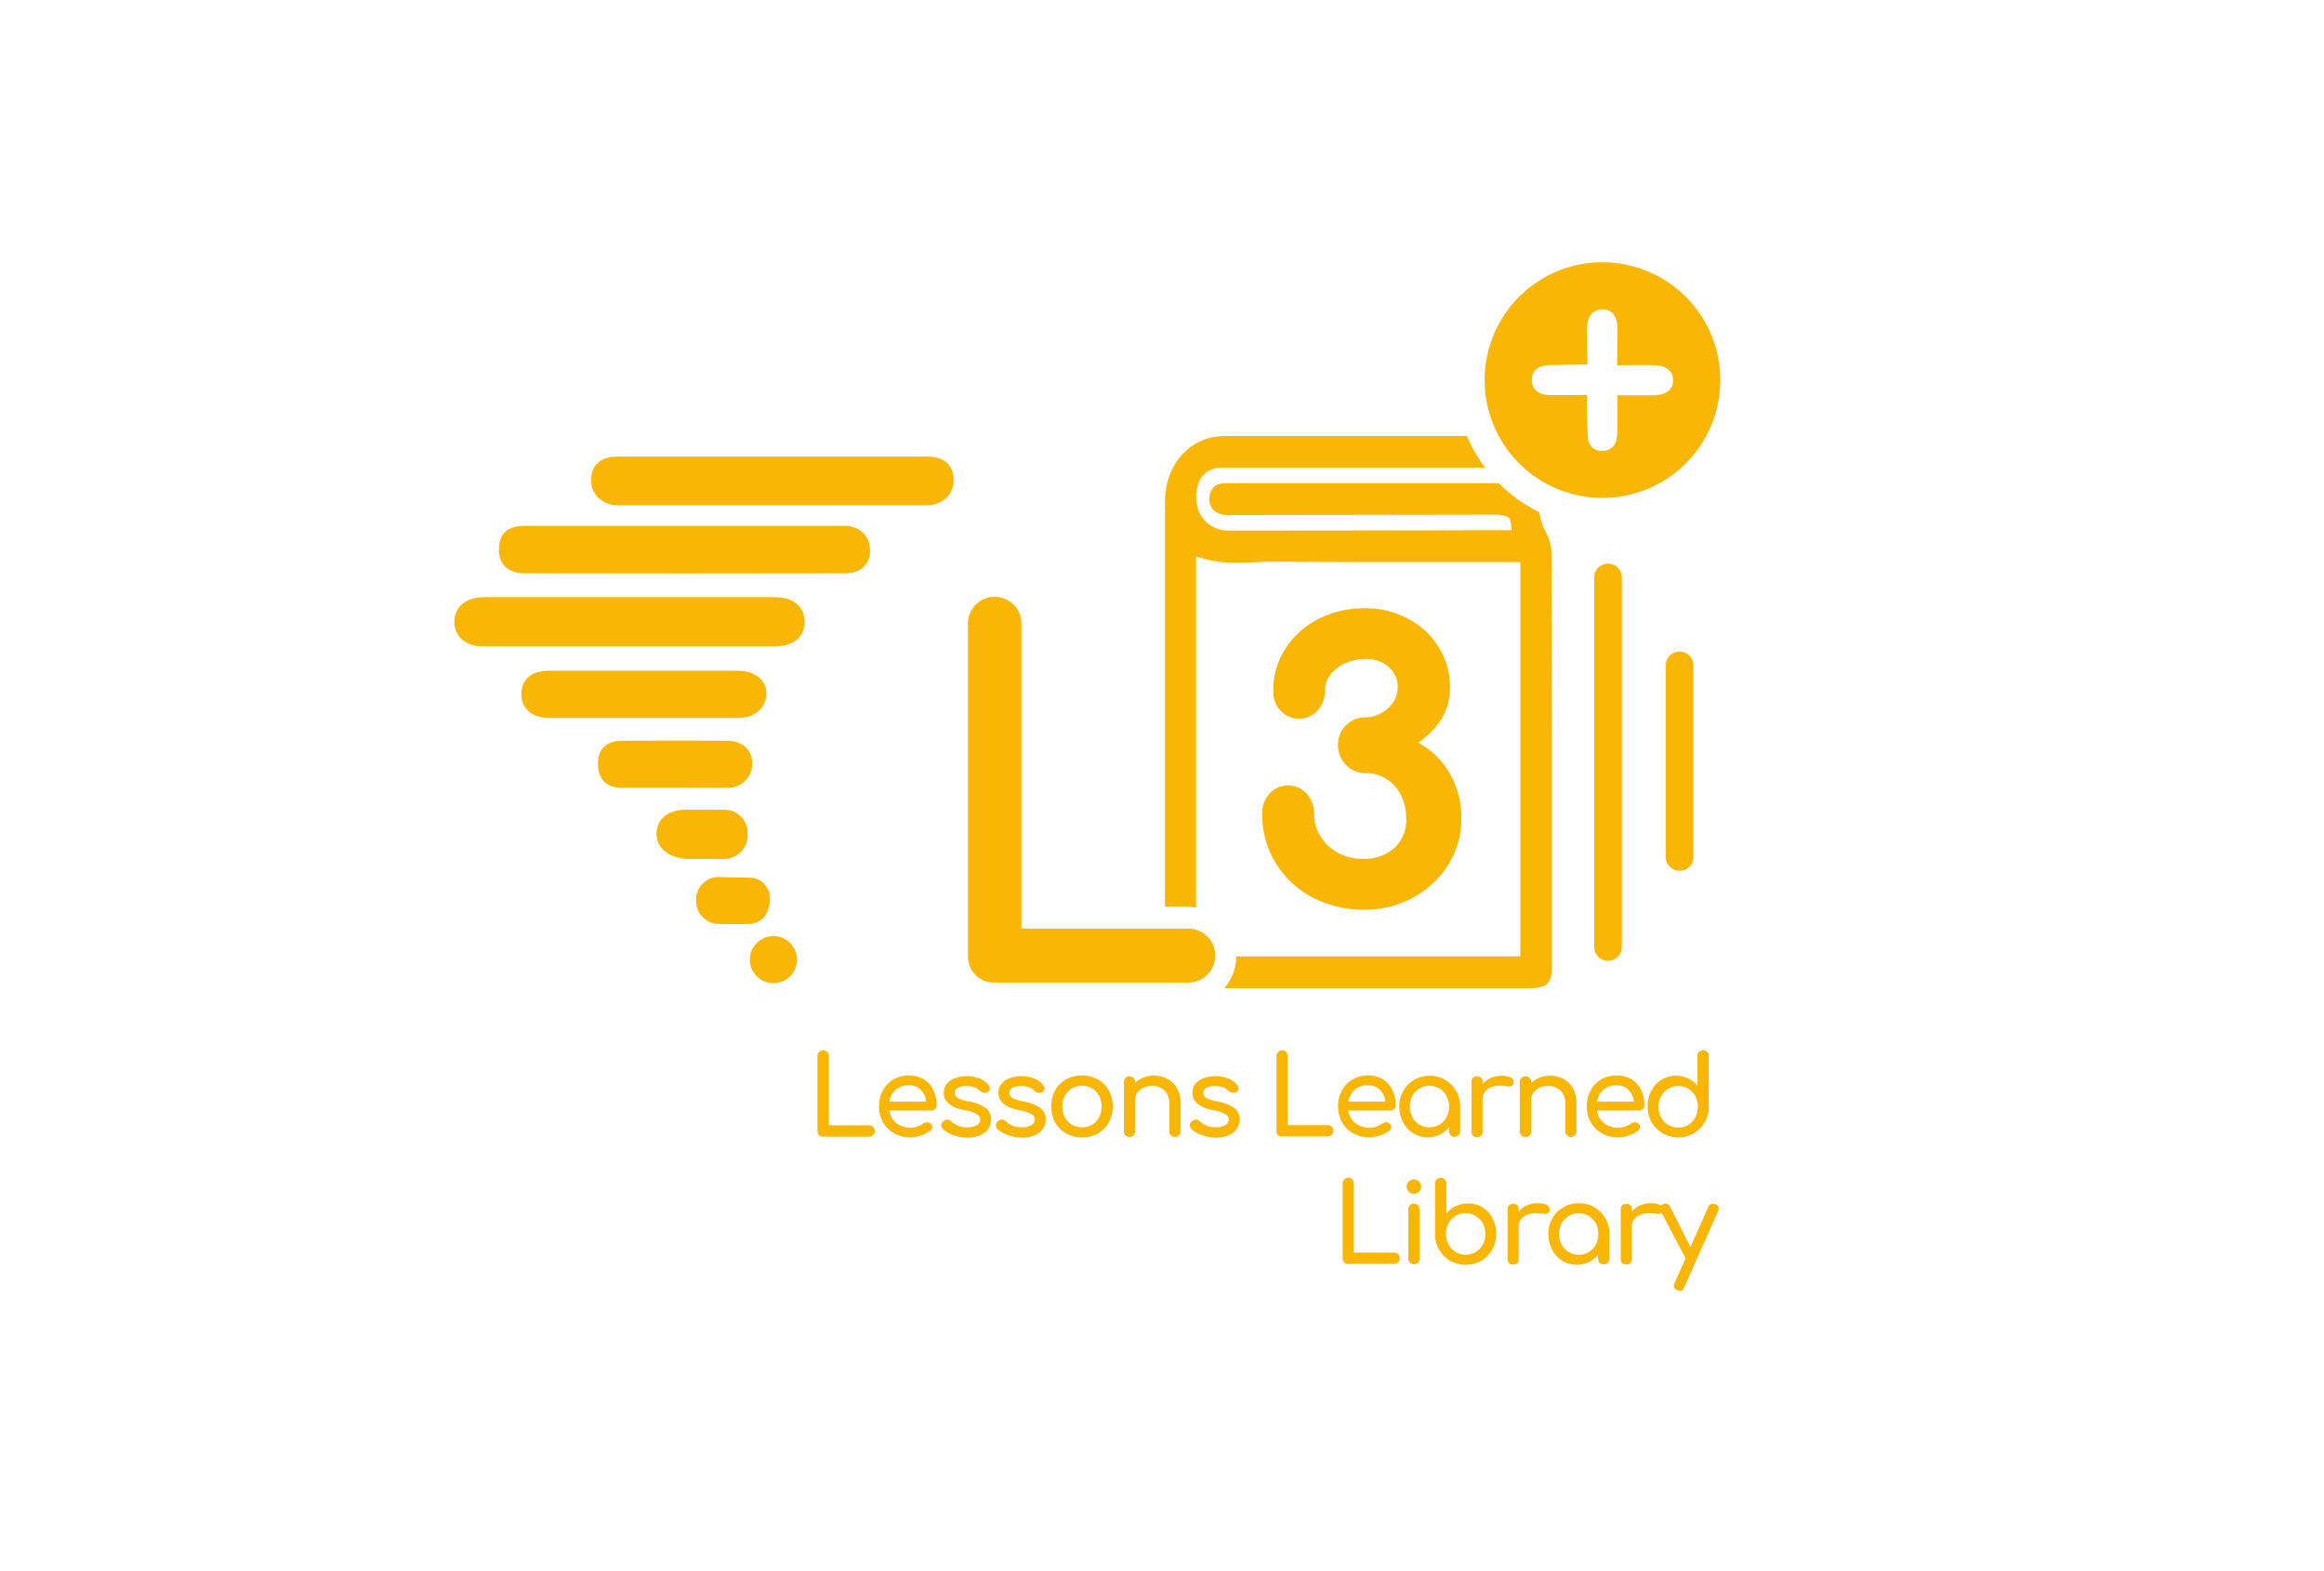 <svg id="Calque_1" data-name="Calque 1" xmlns="http://www.w3.org/2000/svg" viewBox="0 0 419.39 283.46"><defs><style>.cls-1{fill:#f9b605;}</style></defs><path class="cls-1" d="M147.81,204.86a1,1,0,0,1-.29-.74V190.58a1,1,0,0,1,.3-.74,1,1,0,0,1,.72-.3,1,1,0,0,1,.74.3,1,1,0,0,1,.3.74v12.5h7.24a1,1,0,0,1,.74.3,1,1,0,0,1,.3.74,1,1,0,0,1-1,1h-8.28A1,1,0,0,1,147.81,204.86Z"/><path class="cls-1" d="M168.72,200.15a.93.93,0,0,1-.66.25h-7.6a3.56,3.56,0,0,0,1.27,2.26,4,4,0,0,0,2.57.86,4.07,4.07,0,0,0,1.25-.22,4,4,0,0,0,1.07-.54,1,1,0,0,1,.66-.22.84.84,0,0,1,.6.2.86.86,0,0,1,.36.68.71.71,0,0,1-.32.6,5.6,5.6,0,0,1-1.69.88,6.24,6.24,0,0,1-1.93.34,6.09,6.09,0,0,1-2.94-.71,5.2,5.2,0,0,1-2-2,5.58,5.58,0,0,1-.73-2.86,5.89,5.89,0,0,1,.69-2.87,5,5,0,0,1,1.92-2,5.41,5.41,0,0,1,2.79-.71,5,5,0,0,1,2.66.68,4.41,4.41,0,0,1,1.72,1.9,6.24,6.24,0,0,1,.6,2.8A.86.86,0,0,1,168.72,200.15Zm-7.09-3.49a3.55,3.55,0,0,0-1.15,2.14h6.66a3.5,3.5,0,0,0-1-2.14,2.91,2.91,0,0,0-2.14-.8A3.44,3.44,0,0,0,161.63,196.66Z"/><path class="cls-1" d="M172,204.82a4.92,4.92,0,0,1-1.88-1.1.87.87,0,0,1-.26-.62.92.92,0,0,1,.4-.78,1.19,1.19,0,0,1,.7-.28,1.06,1.06,0,0,1,.76.36,3.07,3.07,0,0,0,1.14.73,4.4,4.4,0,0,0,1.62.31,3.47,3.47,0,0,0,1.77-.38,1.17,1.17,0,0,0,.63-1,1.2,1.2,0,0,0-.62-1,5.77,5.77,0,0,0-2.1-.69q-3.84-.75-3.84-3.16a2.44,2.44,0,0,1,.58-1.66,3.41,3.41,0,0,1,1.52-1,5.8,5.8,0,0,1,2-.34,6.12,6.12,0,0,1,2.33.42,3.9,3.9,0,0,1,1.63,1.16,1,1,0,0,1,.26.64.81.81,0,0,1-.34.62,1,1,0,0,1-.56.16,1.38,1.38,0,0,1-.94-.38,2.85,2.85,0,0,0-1.06-.65,4.17,4.17,0,0,0-1.36-.19,3.19,3.19,0,0,0-1.51.31,1,1,0,0,0-.59.87,1.13,1.13,0,0,0,.2.67,1.84,1.84,0,0,0,.76.5,10.15,10.15,0,0,0,1.62.45,7,7,0,0,1,3.09,1.22,2.52,2.52,0,0,1,.91,2,3,3,0,0,1-.5,1.67,3.31,3.31,0,0,1-1.47,1.18,5.84,5.84,0,0,1-2.33.43A7.68,7.68,0,0,1,172,204.82Z"/><path class="cls-1" d="M181.86,204.82a4.92,4.92,0,0,1-1.88-1.1.87.87,0,0,1-.26-.62.92.92,0,0,1,.4-.78,1.21,1.21,0,0,1,.7-.28,1.06,1.06,0,0,1,.76.36,3.16,3.16,0,0,0,1.14.73,4.4,4.4,0,0,0,1.62.31,3.47,3.47,0,0,0,1.77-.38,1.17,1.17,0,0,0,.63-1,1.18,1.18,0,0,0-.62-1,5.77,5.77,0,0,0-2.1-.69q-3.84-.75-3.84-3.16a2.49,2.49,0,0,1,.58-1.66,3.41,3.41,0,0,1,1.52-1,5.76,5.76,0,0,1,2-.34,6.12,6.12,0,0,1,2.33.42,3.9,3.9,0,0,1,1.63,1.16,1,1,0,0,1,.26.64.81.81,0,0,1-.34.62,1,1,0,0,1-.56.16,1.38,1.38,0,0,1-.94-.38,2.85,2.85,0,0,0-1.06-.65,4.17,4.17,0,0,0-1.36-.19,3.22,3.22,0,0,0-1.51.31,1,1,0,0,0-.59.87,1.13,1.13,0,0,0,.2.67,1.84,1.84,0,0,0,.76.5,10.15,10.15,0,0,0,1.62.45,6.92,6.92,0,0,1,3.09,1.22,2.52,2.52,0,0,1,.91,2,3,3,0,0,1-.5,1.67,3.31,3.31,0,0,1-1.47,1.18,5.84,5.84,0,0,1-2.33.43A7.68,7.68,0,0,1,181.86,204.82Z"/><path class="cls-1" d="M192.4,204.53a5.08,5.08,0,0,1-2-2,6.23,6.23,0,0,1,0-5.74,5,5,0,0,1,2-2,5.67,5.67,0,0,1,2.86-.71,5.56,5.56,0,0,1,2.83.71,5.08,5.08,0,0,1,2,2,5.7,5.7,0,0,1,.71,2.88,5.77,5.77,0,0,1-.7,2.86,5.06,5.06,0,0,1-1.95,2,5.68,5.68,0,0,1-2.85.71A5.78,5.78,0,0,1,192.4,204.53Zm4.69-1.57a3.36,3.36,0,0,0,1.26-1.33,4.39,4.39,0,0,0,0-3.87,3.26,3.26,0,0,0-1.26-1.34,3.73,3.73,0,0,0-3.66,0,3.35,3.35,0,0,0-1.27,1.34,4.3,4.3,0,0,0,0,3.87,3.46,3.46,0,0,0,1.27,1.33,3.73,3.73,0,0,0,3.66,0Z"/><path class="cls-1" d="M210.72,194.72a4.15,4.15,0,0,1,1.72,1.75,5.67,5.67,0,0,1,.62,2.77v4.92a1,1,0,0,1-.29.73,1.06,1.06,0,0,1-1.46,0,1,1,0,0,1-.29-.73v-4.92a3.23,3.23,0,0,0-.87-2.45,3.18,3.18,0,0,0-2.31-.83,3.37,3.37,0,0,0-1.53.34,2.64,2.64,0,0,0-1.08.92,2.26,2.26,0,0,0-.39,1.3v5.64a1,1,0,0,1-.28.73,1,1,0,0,1-.74.29,1,1,0,0,1-1-1v-8.92a1,1,0,0,1,.29-.74,1,1,0,0,1,.73-.28,1,1,0,0,1,1,1v.22a4.44,4.44,0,0,1,1.52-1,4.91,4.91,0,0,1,1.88-.35A5.08,5.08,0,0,1,210.72,194.72Z"/><path class="cls-1" d="M216.86,204.82a4.92,4.92,0,0,1-1.88-1.1.87.87,0,0,1-.26-.62.92.92,0,0,1,.4-.78,1.21,1.21,0,0,1,.7-.28,1.06,1.06,0,0,1,.76.36,3.16,3.16,0,0,0,1.14.73,4.4,4.4,0,0,0,1.62.31,3.47,3.47,0,0,0,1.77-.38,1.17,1.17,0,0,0,.63-1,1.18,1.18,0,0,0-.62-1,5.77,5.77,0,0,0-2.1-.69q-3.84-.75-3.84-3.16a2.49,2.49,0,0,1,.58-1.66,3.41,3.41,0,0,1,1.52-1,5.76,5.76,0,0,1,2-.34,6.12,6.12,0,0,1,2.33.42,3.9,3.9,0,0,1,1.63,1.16,1,1,0,0,1,.26.64.81.81,0,0,1-.34.62,1,1,0,0,1-.56.16,1.38,1.38,0,0,1-.94-.38,2.85,2.85,0,0,0-1.06-.65,4.17,4.17,0,0,0-1.36-.19,3.22,3.22,0,0,0-1.51.31,1,1,0,0,0-.59.87,1.13,1.13,0,0,0,.2.67,1.84,1.84,0,0,0,.76.5,10.15,10.15,0,0,0,1.62.45,6.92,6.92,0,0,1,3.09,1.22,2.52,2.52,0,0,1,.91,2,3,3,0,0,1-.5,1.67,3.31,3.31,0,0,1-1.47,1.18,5.84,5.84,0,0,1-2.33.43A7.68,7.68,0,0,1,216.86,204.82Z"/><path class="cls-1" d="M230.65,204.86a1,1,0,0,1-.29-.74V190.58a1,1,0,0,1,.3-.74,1,1,0,0,1,.72-.3,1,1,0,0,1,1,1v12.5h7.24a1,1,0,0,1,1,1,1,1,0,0,1-.3.74,1,1,0,0,1-.74.3h-8.28A1,1,0,0,1,230.65,204.86Z"/><path class="cls-1" d="M251.56,200.15a.93.93,0,0,1-.66.25h-7.6a3.56,3.56,0,0,0,1.27,2.26,4,4,0,0,0,2.57.86,4.07,4.07,0,0,0,1.25-.22,4,4,0,0,0,1.07-.54,1,1,0,0,1,.66-.22.82.82,0,0,1,.6.2.86.86,0,0,1,.36.68.73.73,0,0,1-.32.6,5.6,5.6,0,0,1-1.69.88,6.24,6.24,0,0,1-1.93.34,6.09,6.09,0,0,1-2.94-.71,5.2,5.2,0,0,1-2-2,5.68,5.68,0,0,1-.73-2.86,5.89,5.89,0,0,1,.69-2.87,5,5,0,0,1,1.92-2,5.41,5.41,0,0,1,2.79-.71,5,5,0,0,1,2.66.68,4.41,4.41,0,0,1,1.72,1.9,6.24,6.24,0,0,1,.6,2.8A.86.86,0,0,1,251.56,200.15Zm-7.09-3.49a3.6,3.6,0,0,0-1.15,2.14H250a3.5,3.5,0,0,0-1-2.14,2.9,2.9,0,0,0-2.14-.8A3.44,3.44,0,0,0,244.47,196.66Z"/><path class="cls-1" d="M260.77,194.87a5.21,5.21,0,0,1,2,2,5.53,5.53,0,0,1,.73,2.83v4.46a1,1,0,0,1-1,1,1,1,0,0,1-1-1v-.74a4.94,4.94,0,0,1-1.7,1.34,5.09,5.09,0,0,1-4.77-.24,5.12,5.12,0,0,1-1.84-2,6.06,6.06,0,0,1-.67-2.83,5.62,5.62,0,0,1,.72-2.83,5.24,5.24,0,0,1,2-2,5.53,5.53,0,0,1,2.81-.73A5.38,5.38,0,0,1,260.77,194.87Zm-1,8.08a3.48,3.48,0,0,0,1.27-1.34,4.22,4.22,0,0,0,0-3.83,3.31,3.31,0,0,0-1.27-1.35,3.59,3.59,0,0,0-3.62,0,3.47,3.47,0,0,0-1.28,1.35,4.14,4.14,0,0,0,0,3.83,3.66,3.66,0,0,0,1.28,1.34,3.59,3.59,0,0,0,3.62,0Z"/><path class="cls-1" d="M272.54,194.42a.93.93,0,0,1,.6.8.53.53,0,0,1,0,.2.78.78,0,0,1-.8.64l-.3,0a7.21,7.21,0,0,0-1.3-.14,3.78,3.78,0,0,0-2.32.66,2.1,2.1,0,0,0-.88,1.78v5.84a1,1,0,0,1-.25.74,1,1,0,0,1-.75.26,1.07,1.07,0,0,1-.74-.25,1,1,0,0,1-.26-.75v-8.94a1,1,0,0,1,.26-.74,1,1,0,0,1,.74-.26.88.88,0,0,1,1,1v.38a4.16,4.16,0,0,1,1.48-1.1,4.47,4.47,0,0,1,1.88-.4A3.47,3.47,0,0,1,272.54,194.42Z"/><path class="cls-1" d="M282.16,194.72a4.21,4.21,0,0,1,1.72,1.75,5.67,5.67,0,0,1,.62,2.77v4.92a1,1,0,0,1-.29.73,1,1,0,0,1-.73.29,1,1,0,0,1-1-1v-4.92a3.23,3.23,0,0,0-.87-2.45,3.18,3.18,0,0,0-2.31-.83,3.37,3.37,0,0,0-1.53.34,2.64,2.64,0,0,0-1.08.92,2.26,2.26,0,0,0-.39,1.3v5.64a1,1,0,0,1-.28.73,1.08,1.08,0,0,1-1.47,0,1,1,0,0,1-.29-.73v-8.92a1,1,0,0,1,.29-.74,1.1,1.1,0,0,1,1.47,0,1,1,0,0,1,.28.74v.22a4.44,4.44,0,0,1,1.52-1,5,5,0,0,1,1.88-.35A5.08,5.08,0,0,1,282.16,194.72Z"/><path class="cls-1" d="M296.44,200.15a.93.93,0,0,1-.66.25h-7.6a3.56,3.56,0,0,0,1.27,2.26,4,4,0,0,0,2.57.86,4.07,4.07,0,0,0,1.25-.22,3.81,3.81,0,0,0,1.07-.54,1,1,0,0,1,.66-.22.82.82,0,0,1,.6.2.86.86,0,0,1,.36.68.71.71,0,0,1-.32.6,5.49,5.49,0,0,1-1.69.88,6.19,6.19,0,0,1-1.93.34,6.09,6.09,0,0,1-2.94-.71,5.27,5.27,0,0,1-2-2,5.58,5.58,0,0,1-.73-2.86,5.89,5.89,0,0,1,.69-2.87,5,5,0,0,1,1.92-2,5.41,5.41,0,0,1,2.79-.71,4.94,4.94,0,0,1,2.66.68,4.41,4.41,0,0,1,1.72,1.9,6.24,6.24,0,0,1,.6,2.8A.82.82,0,0,1,296.44,200.15Zm-7.09-3.49a3.55,3.55,0,0,0-1.15,2.14h6.66a3.5,3.5,0,0,0-1-2.14,2.91,2.91,0,0,0-2.14-.8A3.44,3.44,0,0,0,289.35,196.66Z"/><path class="cls-1" d="M308.08,189.82a1,1,0,0,1,.28.74v9.12a5.5,5.5,0,0,1-2.71,4.83,5.48,5.48,0,0,1-2.79.73,5.61,5.61,0,0,1-2.81-.73,5.38,5.38,0,0,1-2-2,5.65,5.65,0,0,1-.72-2.83,5.91,5.91,0,0,1,.67-2.83,5.05,5.05,0,0,1,1.84-2,5.09,5.09,0,0,1,4.77-.24,4.82,4.82,0,0,1,1.7,1.34v-5.4a1,1,0,0,1,.29-.74,1.1,1.1,0,0,1,1.47,0ZM304.67,203a3.44,3.44,0,0,0,1.27-1.35,4,4,0,0,0,.46-1.92,3.88,3.88,0,0,0-.46-1.91,3.35,3.35,0,0,0-1.27-1.34,3.59,3.59,0,0,0-3.62,0,3.44,3.44,0,0,0-1.28,1.34,3.89,3.89,0,0,0-.47,1.91,4,4,0,0,0,.47,1.92,3.54,3.54,0,0,0,1.28,1.35,3.59,3.59,0,0,0,3.62,0Z"/><path class="cls-1" d="M242.59,227.86a1,1,0,0,1-.29-.74V213.58a1,1,0,0,1,.3-.74,1,1,0,0,1,.72-.3,1,1,0,0,1,1,1v12.5h7.24a1,1,0,0,1,.74.3,1,1,0,0,1,.3.74,1,1,0,0,1-1,1h-8.28A1,1,0,0,1,242.59,227.86Z"/><path class="cls-1" d="M254.23,215.05a1.3,1.3,0,1,1,.93.39A1.27,1.27,0,0,1,254.23,215.05Zm.2,12.82a1,1,0,0,1-.29-.73v-8.9a1,1,0,0,1,.29-.74,1,1,0,0,1,.73-.28,1,1,0,0,1,1,1v8.9a1,1,0,0,1-.28.73,1,1,0,0,1-.74.29A1,1,0,0,1,254.43,227.87Z"/><path class="cls-1" d="M267.49,217.86a5,5,0,0,1,1.84,2,5.91,5.91,0,0,1,.67,2.83,5.65,5.65,0,0,1-.72,2.83,5.31,5.31,0,0,1-2,2,5.61,5.61,0,0,1-2.81.73,5.46,5.46,0,0,1-5.5-5.56v-9.12a1,1,0,0,1,.29-.74,1,1,0,0,1,.73-.28,1,1,0,0,1,.74.28,1,1,0,0,1,.28.74V219a4.82,4.82,0,0,1,1.7-1.34,5,5,0,0,1,2.16-.48A4.88,4.88,0,0,1,267.49,217.86Zm-1.2,8.09a3.54,3.54,0,0,0,1.28-1.35,3.9,3.9,0,0,0,.47-1.92,3.78,3.78,0,0,0-.47-1.91,3.44,3.44,0,0,0-1.28-1.34,3.49,3.49,0,0,0-4.89,1.34,3.88,3.88,0,0,0-.46,1.91,4,4,0,0,0,.46,1.92,3.53,3.53,0,0,0,4.89,1.35Z"/><path class="cls-1" d="M279.06,217.42a.93.93,0,0,1,.6.8.88.88,0,0,1,0,.2.78.78,0,0,1-.8.64l-.3,0a7.21,7.21,0,0,0-1.3-.14,3.78,3.78,0,0,0-2.32.66,2.1,2.1,0,0,0-.88,1.78v5.84a.89.89,0,0,1-1,1,1,1,0,0,1-.74-.25,1,1,0,0,1-.26-.75v-8.94a1,1,0,0,1,.26-.74,1,1,0,0,1,.74-.26.88.88,0,0,1,1,1v.38a4.07,4.07,0,0,1,1.48-1.1,4.44,4.44,0,0,1,1.88-.4A3.47,3.47,0,0,1,279.06,217.42Z"/><path class="cls-1" d="M287.71,217.87a5.35,5.35,0,0,1,2,2,5.53,5.53,0,0,1,.73,2.83v4.46a1,1,0,0,1-.29.73,1.06,1.06,0,0,1-1.46,0,1,1,0,0,1-.29-.73v-.74a4.92,4.92,0,0,1-3.86,1.82,4.88,4.88,0,0,1-2.61-.72,5.12,5.12,0,0,1-1.84-2,5.94,5.94,0,0,1-.67-2.83,5.62,5.62,0,0,1,.72-2.83,5.17,5.17,0,0,1,2-2,5.5,5.5,0,0,1,2.81-.73A5.38,5.38,0,0,1,287.71,217.87Zm-1,8.08a3.56,3.56,0,0,0,1.27-1.34,4.22,4.22,0,0,0,0-3.83,3.5,3.5,0,0,0-6.17,0,4.14,4.14,0,0,0,0,3.83,3.58,3.58,0,0,0,1.28,1.34,3.59,3.59,0,0,0,3.62,0Z"/><path class="cls-1" d="M299.48,217.42a.93.93,0,0,1,.6.8.88.88,0,0,1,0,.2.78.78,0,0,1-.8.64l-.3,0a7.21,7.21,0,0,0-1.3-.14,3.78,3.78,0,0,0-2.32.66,2.1,2.1,0,0,0-.88,1.78v5.84a.89.89,0,0,1-1,1,1,1,0,0,1-.74-.25,1,1,0,0,1-.26-.75v-8.94a1,1,0,0,1,.26-.74,1,1,0,0,1,.74-.26.88.88,0,0,1,1,1v.38a4.07,4.07,0,0,1,1.48-1.1,4.44,4.44,0,0,1,1.88-.4A3.47,3.47,0,0,1,299.48,217.42Z"/><path class="cls-1" d="M310.16,218.1a1.29,1.29,0,0,1-.12.48l-6.12,13.76a.82.82,0,0,1-.78.62,1.29,1.29,0,0,1-.48-.12.85.85,0,0,1-.6-.78,1.07,1.07,0,0,1,.12-.48l2-4.5-4.5-8.54a.82.82,0,0,1-.1-.42.75.75,0,0,1,.16-.48,1.07,1.07,0,0,1,.42-.34.87.87,0,0,1,.4-.08.89.89,0,0,1,.84.56l3.66,7.28,3.22-7.26a.83.83,0,0,1,.78-.58,1.12,1.12,0,0,1,.48.1A.82.82,0,0,1,310.16,218.1Z"/><path class="cls-1" d="M139.26,91.18H111.63c-2.86,0-4.88-1.82-4.95-4.4-.06-2.77,1.61-4.38,4.81-4.39q27.9,0,55.79,0c3.17,0,4.87,1.64,4.81,4.38-.05,2.57-2.09,4.41-4.94,4.41Z"/><path class="cls-1" d="M123.57,94.88h28.72c2.77,0,4.64,1.74,4.71,4.31s-1.56,4.26-4.43,4.26q-29,.06-58,0c-2.88,0-4.55-1.66-4.53-4.17,0-3,1.5-4.39,4.79-4.4Z"/><path class="cls-1" d="M113.77,107.77h26c3.45,0,5.45,1.68,5.41,4.51,0,2.68-2,4.35-5.32,4.35q-26.29,0-52.59,0c-3.3,0-5.26-1.72-5.27-4.4s2-4.46,5.44-4.46Z"/><path class="cls-1" d="M116,129.56c-6.13,0-10.8,0-16.91,0-3.08,0-5-1.7-5-4.32s1.76-4.19,5-4.2q17,0,34.09,0c3.1,0,5.22,1.79,5.13,4.2-.1,2.59-2.11,4.31-5.13,4.32C127.46,129.57,121.73,129.56,116,129.56Z"/><path class="cls-1" d="M121.91,142.17c-3.21,0-6.43,0-9.65,0-2.85,0-4.33-1.55-4.35-4.26s1.46-4.21,4.37-4.23q9.51-.07,19,0c2.76,0,4.55,1.79,4.47,4.22a4.36,4.36,0,0,1-4.49,4.27C128.17,142.2,125,142.17,121.91,142.17Z"/><path class="cls-1" d="M124.06,155c-2.79-.07-5.57-1.61-5.57-4.45,0-3.34,2.82-4.46,5.48-4.42,2.36,0,4.64,0,6.95,0a4.2,4.2,0,0,1,4,4.34,4.26,4.26,0,0,1-4.22,4.53Z"/><path class="cls-1" d="M135.2,158.39a3.68,3.68,0,0,1,3.73,3.94c0,2.35-1.39,4.42-4,4.42-2,0-3.08,0-5.07,0a4.13,4.13,0,0,1-4.23-4.16,4.05,4.05,0,0,1,4.42-4.3Z"/><circle class="cls-1" cx="139.57" cy="173.18" r="4.25"/><path class="cls-1" d="M289.18,47.33a21.26,21.26,0,1,0,21.26,21.26A21.26,21.26,0,0,0,289.18,47.33Zm9.49,24c-2.16,0-4.33,0-6.79,0,0,2,0,3.83,0,5.68a12.07,12.07,0,0,1-.17,2.33,2.42,2.42,0,0,1-2.62,2,2.33,2.33,0,0,1-2.51-2.14c-.17-1.74-.15-3.49-.2-5.24,0-.78,0-1.56,0-2.66-2.37,0-4.47,0-6.56,0s-3.33-.89-3.38-2.63,1-2.75,3.38-2.8c1.63,0,5.07-.08,6.65-.08,0-1.69-.13-4.94-.08-6.63.08-2.14,1.1-3.32,2.79-3.33s2.66,1.16,2.7,3.36c0,1.51,0,6.2-.08,6.74,1.35-.05,5.45-.1,7,0,2,.07,3.16,1.16,3.13,2.77S300.64,71.28,298.67,71.3Z"/><path class="cls-1" d="M303.09,157.14a2.5,2.5,0,0,1-2.5-2.5V120.08a2.5,2.5,0,1,1,5,0v34.56A2.5,2.5,0,0,1,303.09,157.14Z"/><path class="cls-1" d="M290.18,173.39a2.5,2.5,0,0,1-2.5-2.5V104.22a2.5,2.5,0,1,1,5,0v66.67A2.5,2.5,0,0,1,290.18,173.39Z"/><path class="cls-1" d="M260.93,138.47h0a14.54,14.54,0,0,0-5-4.44,16.88,16.88,0,0,0,3.1-2.79,10.76,10.76,0,0,0,2.63-7.2,13.55,13.55,0,0,0-2.05-7.29,14.44,14.44,0,0,0-5.57-5.13,16.21,16.21,0,0,0-7.71-1.86,18.18,18.18,0,0,0-8.34,1.91,15.26,15.26,0,0,0-6,5.35,13.89,13.89,0,0,0-2.23,7.67,5.05,5.05,0,0,0,1.28,3.5,4.52,4.52,0,0,0,6.84-.11,5.44,5.44,0,0,0,1.24-3.59,4.4,4.4,0,0,1,.88-2.66,7.08,7.08,0,0,1,2.64-2.1,8.83,8.83,0,0,1,3.82-.81,6,6,0,0,1,4.21,1.5,4.73,4.73,0,0,1,1.56,3.62,4.81,4.81,0,0,1-.8,2.67,6.25,6.25,0,0,1-2.21,2,5.74,5.74,0,0,1-2.76.74,4.92,4.92,0,0,0-5,5,5,5,0,0,0,1.42,3.58,4.82,4.82,0,0,0,3.59,1.49,6.85,6.85,0,0,1,3.66,1,7.27,7.27,0,0,1,2.63,2.88,8.92,8.92,0,0,1,1,4.16,7,7,0,0,1-2.07,5.43,8.31,8.31,0,0,1-5.85,2,9,9,0,0,1-4.44-1.12,8.52,8.52,0,0,1-3.15-3,7.73,7.73,0,0,1-1.12-4.06,5.23,5.23,0,0,0-1.26-3.51,4.53,4.53,0,0,0-6.84,0,5.16,5.16,0,0,0-1.26,3.51,16.79,16.79,0,0,0,2.4,8.87,17,17,0,0,0,6.61,6.23,19.78,19.78,0,0,0,9.45,2.25,18.25,18.25,0,0,0,8.66-2.12,16.76,16.76,0,0,0,6.4-5.9,15.53,15.53,0,0,0,2.42-8.48A15.85,15.85,0,0,0,260.93,138.47Z"/><path class="cls-1" d="M214.24,167.58H184.33v-55a4.82,4.82,0,0,0-4.87-4.87,4.6,4.6,0,0,0-3.38,1.41,4.71,4.71,0,0,0-1.4,3.46v59.87A4.78,4.78,0,0,0,176,175.9a4.58,4.58,0,0,0,3.43,1.41h34.78a4.87,4.87,0,1,0,0-9.73Z"/><path class="cls-1" d="M280,99.94a8.21,8.21,0,0,0-1-3.8,11.65,11.65,0,0,1-1.17-3.45l0-.25-.23-.11a26.54,26.54,0,0,1-7-5l-.19-.19-.26.05a1.42,1.42,0,0,1-.34,0c-8.2,0-24.88,0-34.09,0h-13.9c-1.2,0-2.07,0-2.84.8a3.17,3.17,0,0,0,0,4.08,4.29,4.29,0,0,0,3.13.87h.36l47.52-.07a6,6,0,0,1,2.34.53,6.17,6.17,0,0,1,.44,2.28c-2.46,0-27.38.06-44.44.06h-6.7A5.62,5.62,0,0,1,216,91.06a7.34,7.34,0,0,1,.7-4.81A4.41,4.41,0,0,1,220,84.41c.49,0,1,0,1.42,0H268l-.54-.78A27.14,27.14,0,0,1,264.86,79l-.13-.31H232.28l-11.26,0c-6.25,0-10.79,5.07-10.79,12,0,24,0,48.89,0,72.94h4a9.45,9.45,0,0,1,1.61.14c0-17.34,0-35.51,0-50.16V100.4a21.67,21.67,0,0,0,7.57,1.15c1.13,0,2.25,0,3.35-.09s2.3-.09,3.45-.09h.2c5.25,0,11.06.07,18.29.07h11.94l12,0h1.72v71.15H223.1a8.78,8.78,0,0,1-2.17,5.75h54.95c3.33,0,4.19-.86,4.19-4.19v-9.54C280.08,143.42,280.08,121.53,280,99.94Z"/></svg>